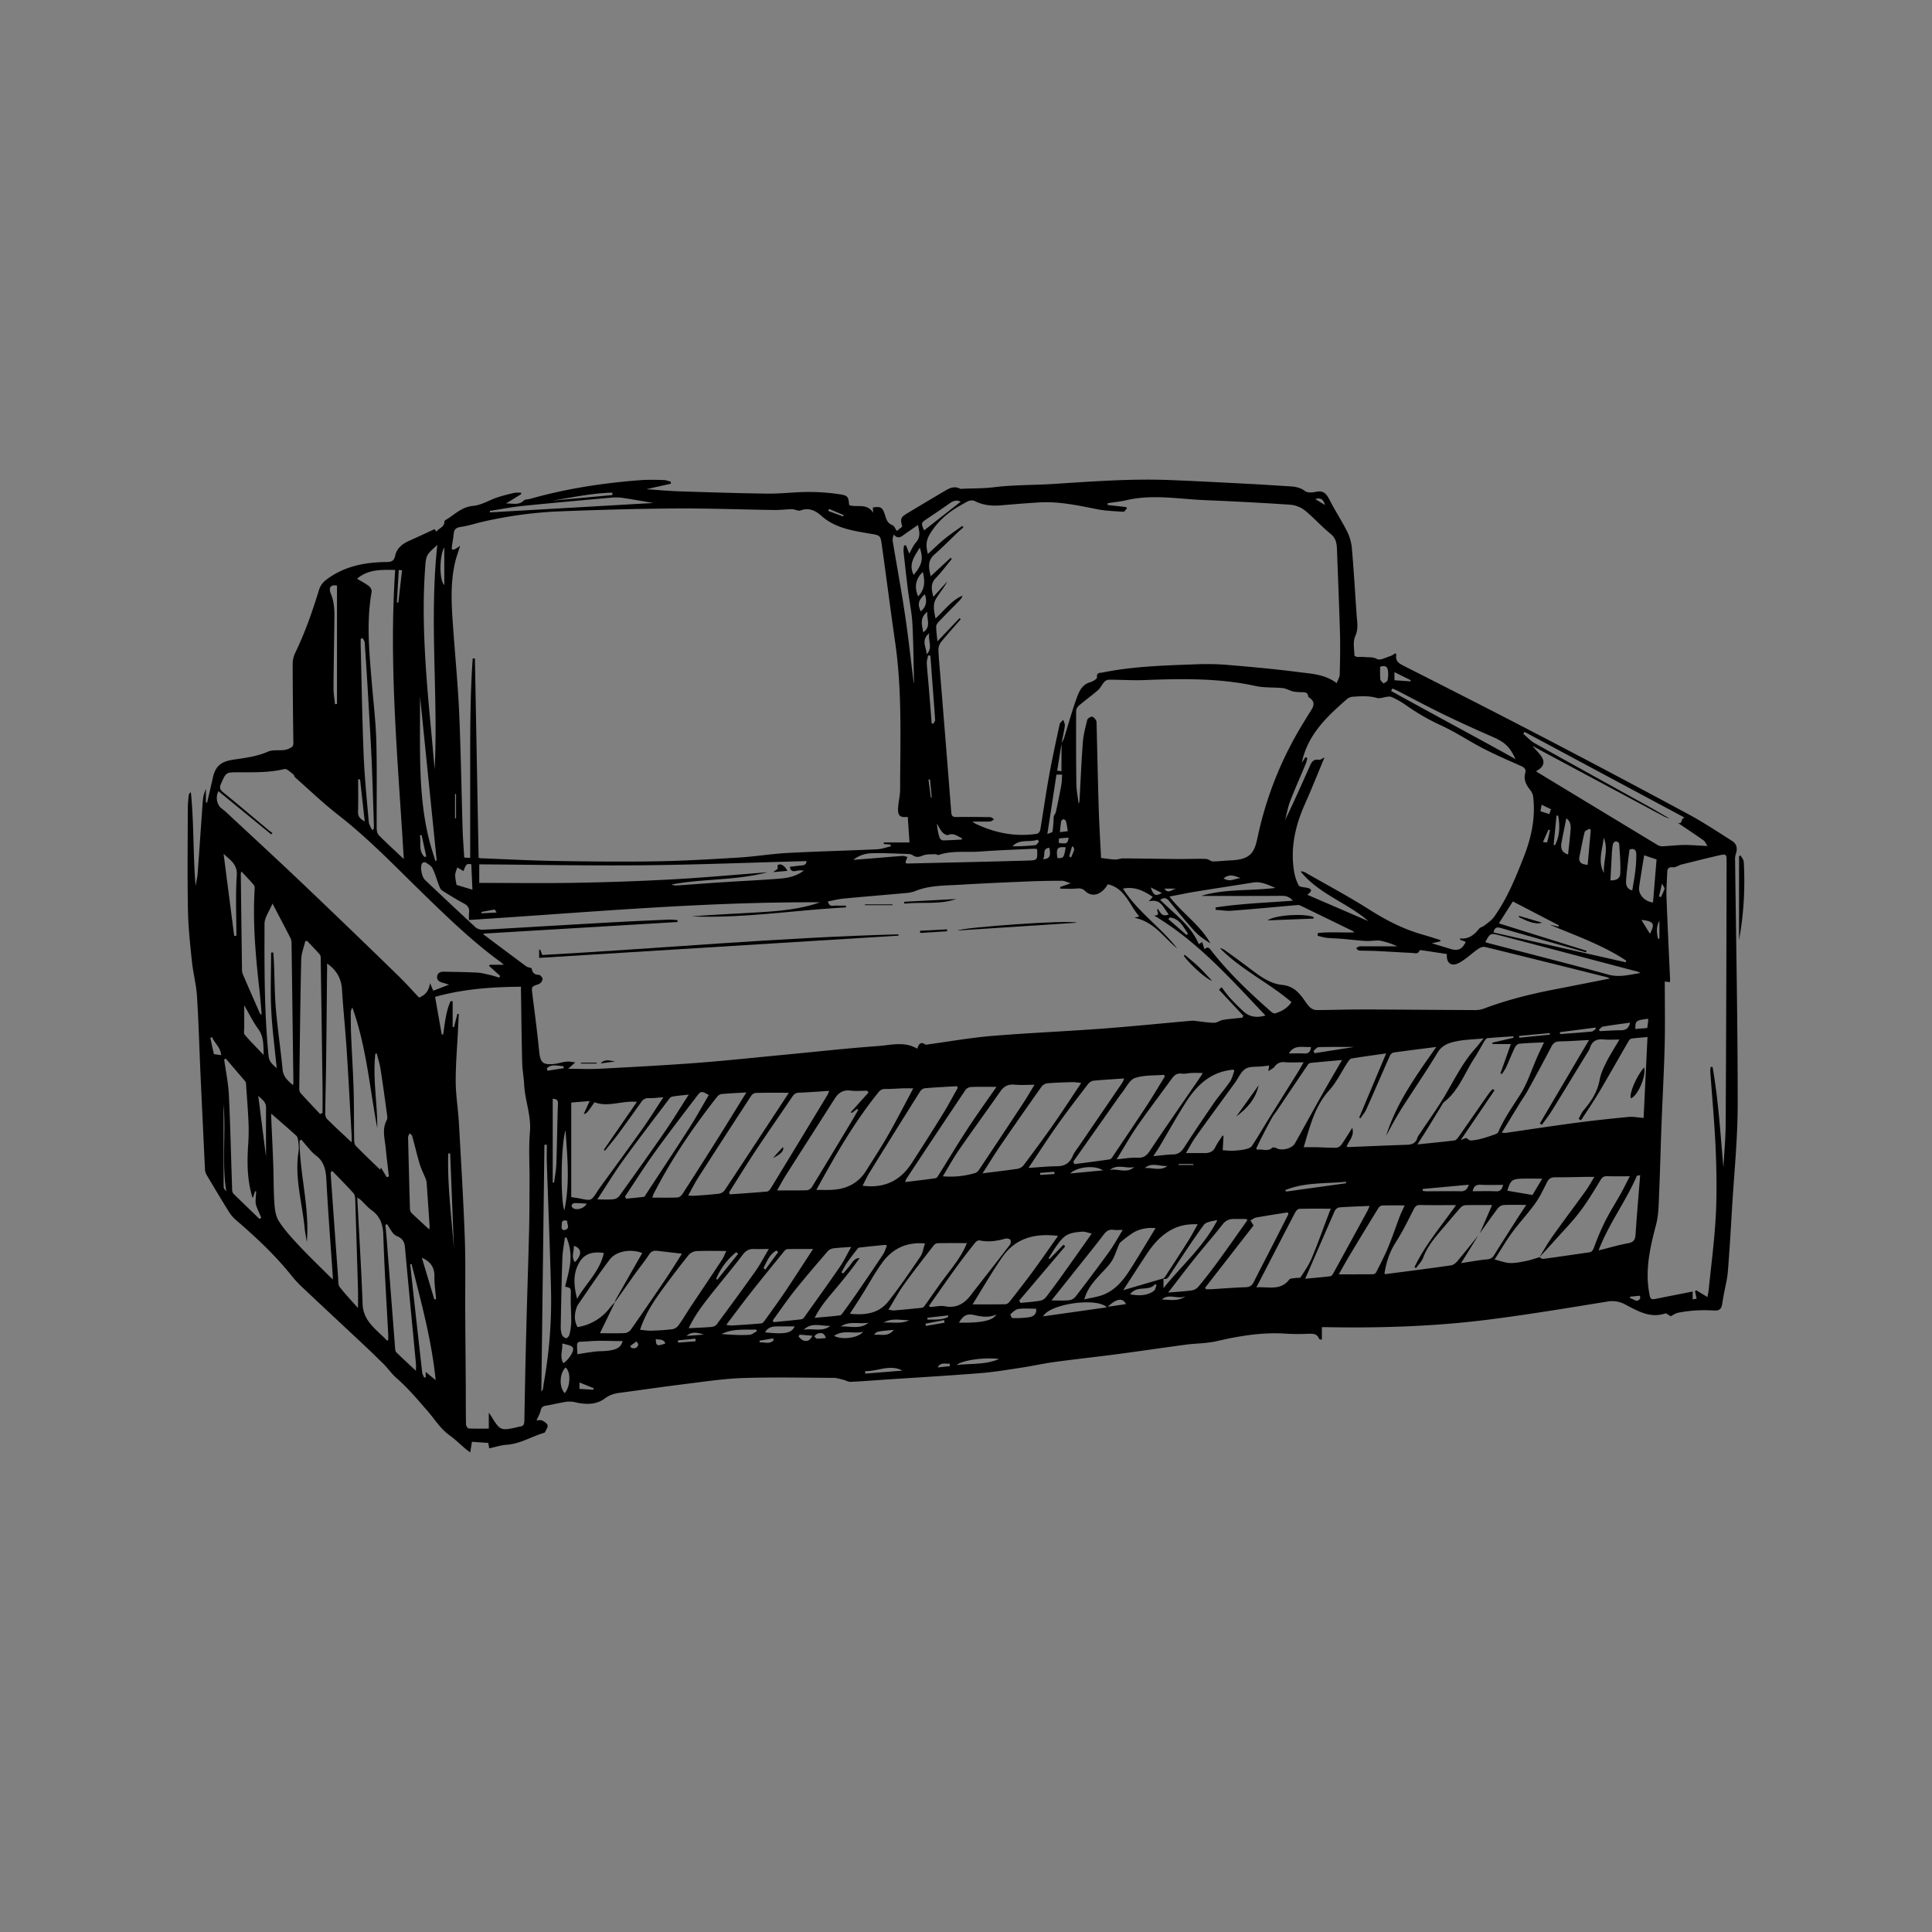 <svg id="Layer_1" data-name="Layer 1" xmlns="http://www.w3.org/2000/svg" width="600mm" height="600mm" viewBox="0 0 1700.79 1700.79">
  <rect x="0" y="0" width="1700.79" height="1700.79" fill="#808080" stroke="none"/>
  <title>sketches frames</title>
  <g>
    <path d="M1470.83,1158.73c-2.33-1.24-3.92-2.8-4.86-2.48-13.22,4.5-24.14-2.11-34.89-7.68a24.16,24.16,0,0,0-16.41-2.73c-34.29,5.6-68.59,11.27-103.05,15.69-47.87,6.15-96,7.7-144.3,6.79h-3.64v11.11c-1.15-.36-2.31-.4-2.47-.82-1.69-4.53-5.26-4.59-9.27-4.46a191,191,0,0,1-19.44-.06c-21-1.5-41.29,1.9-61.61,6.61-8.65,2-17.77,1.84-26.63,3-20.33,2.7-40.61,5.74-60.94,8.43-18.33,2.42-36.73,4.39-55.06,6.87-9.6,1.3-19.08,3.47-28.67,4.92-12.26,1.85-24.52,3.94-36.87,4.92-28.5,2.26-57,3.91-85.57,5.81-9.45.64-18.9,1.42-28.36,1.82-2.06.09-4.16-1.29-6.28-1.8-2.89-.69-5.83-1.68-8.75-1.7-26.56-.13-53.15-.71-79.69.16-16.81.55-33.57,3.12-50.3,5.18-19.39,2.39-38.72,5.26-58.09,7.81-4.84.64-9,1.84-13.23,5-7.33,5.45-16.17,5.47-25,3.57a23.94,23.94,0,0,0-8.16-.77c-6.09.85-12.08,2.45-18.15,3.41-2.8.44-4.48,1.18-5.16,4.29-.63,2.86-2.25,5.5-3.65,8.76,2,0,3.73-.5,4.87.11,1.91,1,4.44,2.51,4.85,4.24s-1.37,4.07-2.29,6.09c-.15.34-.78.52-1.23.66-10.86,3.29-20.71,9.6-32.46,10.39-5.1.35-10.11,2-15.39,3.15-.4-2.35-.61-3.56-.82-4.77l-14.42-1-1.47,9.35c-2-1.5-3-2.15-3.91-2.91-4.81-4.1-9.33-8.61-14.45-12.26-8.07-5.75-12.95-14.15-19.28-21.36-8.73-10-17.29-20.25-27.24-28.87-4.6-4-7.7-8.87-11.91-12.92-4.45-4.28-8.78-8.67-13.27-12.89-19.14-18-38.35-35.83-57.44-53.83a106.1,106.1,0,0,1-10-10.77c-14.3-17.85-30.88-33.4-48.17-48.27a32.45,32.45,0,0,1-6.31-7c-6.87-11-13.52-22.12-20.13-33.27a10.94,10.94,0,0,1-1.41-4.91q-2-41.44-3.91-82.89c-1.05-23.22-1.66-46.45-3.14-69.64-.65-10.2-3.39-20.24-4.45-30.43-1.56-15.08-3.22-30.21-3.5-45.34-.55-29.7-.19-59.43-.13-89.14,0-3.94.44-7.89.82-11.82a3.87,3.87,0,0,1,1.89-2.64c2.79,27.41,1.86,54.88,4.14,82.43.62-3.61,1.54-7.2,1.81-10.83,1.6-21.41,3-42.84,4.58-64.25a30.74,30.74,0,0,1,2.69-10.14v11.79l1.08.14c1.67-7.24,3.4-14.46,5-21.71,2.28-10.61,7.31-14.52,18.23-16.14,10.12-1.49,20.68-2.8,29.88-6.85,6.43-2.84,12.64,0,18.67-2.73,2.91-1.31,4.22-1.92,4.16-5.27q-.54-34.61-.62-69.22a23.67,23.67,0,0,1,2.26-10c8.67-17.83,15.13-36.45,20.92-55.37A17.69,17.69,0,0,1,286.4,511c15.62-12.27,34.06-16,53.36-16.23,4.48-.06,7.05-.51,8.16-5.69,1.33-6.17,6-10.17,11.79-12.76,7.59-3.39,15.11-6.93,22.9-10.52l1.46,2.25c2.43-3.25,7.4-4,7.16-9.2,0-.54,1.35-1.22,2.14-1.72,7.34-4.59,13.35-10.94,23.15-11.79,7.13-.61,13.9-4.93,20.93-7.31,4.78-1.62,9.69-2.87,14.61-4,2.05-.48,4.26-.27,6.4-.38l.51,1.23-13.59,8.4c5.36-.41,11,1.95,15.61-2.56,1.28-1.24,3.9-1.05,5.88-1.61,31.76-9,64.21-13.95,97.06-16.42,6.77-.51,13.6-.26,20.39-.11,2.07.05,4.12.93,6.17,1.43l.12,1.81L569,430.66c10,.66,19.77,1.58,29.53,1.89,25.75.83,51.5,1.67,77.25,2,12,.13,24-1.45,36-1.46a184.08,184.08,0,0,1,27.75,2.08c7,1.06,7.41,2.38,8,9.47,6.84,2.42,15.78-2.11,21.1,6.75-.09-1.86-.16-3.25-.23-4.63,6.85-1.05,8.35-.18,10.35,5.63,1.35,3.93,2,8.18,6.91,9.91,1.55.55,2.4,3.07,3.86,5.1l4.75-3.81c-1.83-7-1.46-8.16,4.46-11.74q16.85-10.17,33.8-20.14c3.91-2.3,8-3.9,12.55-1.54.74.39,1.85.12,2.78.08,9-.38,18.06-.2,27-1.31,17.28-2.15,34.66-1.79,52-2.88,33.74-2.14,67.46-4.75,101.29-3.51,24.47.9,48.93,2.27,73.38,3.52,11,.56,22.07,1.37,33.11,2,5,.3,9.76.81,14.19,4.21,2.15,1.65,6.5,1.39,9.55.7,6.68-1.52,9.41,1.82,12.11,7.14,4.81,9.47,10.72,18.38,15.48,27.87a41.83,41.83,0,0,1,4.13,14.78c1.68,19.35,2.8,38.75,4.14,58.13.22,3.31.68,6.62.71,9.93a22.3,22.3,0,0,1-2,9.5c-2.06,4.81-.73,11.1-.62,16.76,0,.44,1.71,1.14,2.67,1.22,2,.19,4.14-.19,6.16.08,3.68.5,7.24-.4,11.18,1.82,2.55,1.44,7.63-1.43,11.51-2.61,1.59-.48,3-1.62,4.61-2.54.35.57.81,1,.76,1.27-1,5.35,1.89,7.49,6.34,9.74,41.27,20.9,82.5,41.86,123.51,63.25q64.26,33.5,128,67.85c12.89,7,25.13,15.14,37.53,23,4.48,2.83,5.19,6.78,3.38,11.9a16.36,16.36,0,0,0-.52,5.57c.84,71.47,2.32,142.93,2.28,214.39,0,30.6-3.18,61.21-5,91.81-1.1,18.61-2.17,37.22-3.69,55.8-.57,6.87-2.41,13.64-3.65,20.46-.5,2.78-1,5.57-1.42,8.36-.57,3.77-2.6,5.42-6.49,5.23a149.1,149.1,0,0,0-15.39-.13,118.16,118.16,0,0,0-16.46,2C1474.81,1156.08,1472.29,1158,1470.83,1158.73Zm-446.59-33.34V1134c16-19.91,35.54-36.64,47.44-59.92-4.36.92-9.9,1.42-12.06,4.39-10.6,14.52-20.34,29.66-30.25,44.68-1.4,2.13-2.69,3.42-5.29,2.44a12.06,12.06,0,0,0,1.61-1.67c6.77-10.43,13.59-20.84,20.22-31.37,2.89-4.57,5.4-9.37,8.48-14.78-8.94-.34-16.24,1.08-23.06,4.74-9.15,4.91-15.81,12.47-21.47,20.93-7.45,11.15-14.65,22.48-21.05,32.33Zm-483,21.1a14.35,14.35,0,0,1,.87-2.54q11.63-20.49,23.27-40.88c-9.42-3.8-22.68-2-28.51,5.6-9.84,12.89-18.75,26.48-28,39.79a11.89,11.89,0,0,0-1.39,3c-1.9,5.72-2.07,11.33.91,16.82A44.24,44.24,0,0,0,537.1,1151a63.35,63.35,0,0,1,4.31-4.68c-4.4,9.06-8.79,18.12-13.27,27.36,8.11,0,15,.2,21.89-.14a7.78,7.78,0,0,0,5.25-2.88q16.15-23.07,31.88-46.43c4.55-6.72,8.76-13.66,13.17-20.56l-21.65-2.52c-3-.35-5.3.26-7.21,3.17-3.71,5.67-8,11-12,16.46C553.38,1129.33,547.34,1137.92,541.25,1146.49Zm814-39.71c1.09.52,2.26,1.61,3.26,1.47,13.43-1.82,26.84-3.82,40.26-5.74,2.49-.35,3.46-1.64,4.37-4.06a228.07,228.07,0,0,1,9.74-23c4.26-8.45,9.36-16.46,14-24.74,2.7-4.87,5.14-9.9,7.89-15.21-7.16,0-13.62.15-20.08-.06-2.94-.1-4.26,1-5.78,3.54-5.82,9.53-11.56,19.18-18.3,28s-14.47,16.68-21.82,24.92c-4.5,5-9.1,10-13.66,15,3.83-6.16,7.36-12.53,11.55-18.43,9.61-13.51,19.61-26.75,29.31-40.2,2.63-3.64,4.76-7.64,7.58-12.25-2.67,0-4.36,0-6,0-9.49.15-19,.46-28.46.38-3.43,0-5.5,1-7.08,4.09-3.27,6.43-6.35,13.07-10.53,18.9-6.32,8.81-13.82,16.79-20.26,25.54-5.36,7.29-9.92,15.17-15.5,23.83,5.33,1.3,9.4,3,13.52,3.12,4.67.16,9.43-.85,14.06-1.77C1347.26,1109.34,1351.2,1107.93,1355.21,1106.78ZM1469.9,720.69a40,40,0,0,1-4.82-1.85q-53.17-28.43-106.33-56.94c-3-1.58-5.88-3.2-9.72-5.29,3.56,4.32,7.22,7.37,9,11.27,2.26,5-1.11,8.58-5.79,11,.85.62,1.33,1,1.85,1.35q52.79,32,105.62,63.95a8.83,8.83,0,0,0,4.74.77c6.11-.29,12.2-1.06,18.3-1.1,6.4,0,12.79.55,20.42.93-1.54-2.25-2.2-4.09-3.51-5-7.59-5.34-15.33-10.45-23-15.65,5.17,2.44,2.43-4.6,6.72-4.14L1342.09,644.3,1341,646c3.31,2.78,6.29,6.17,10,8.25,33.88,19,67.89,37.7,101.84,56.54C1458.54,714,1464.2,717.4,1469.9,720.69Zm-168.47,366.84c-5,8-10,16.09-15.23,24.43,8-1.2,15.47-2.6,23-3.33a7.41,7.41,0,0,0,6.28-4c6.68-10.71,13.49-21.35,20.29-32,2.32-3.64,4.75-7.21,7.86-11.93-7.66,0-14-.22-20.24.15a7.87,7.87,0,0,0-5,3.09c-5.39,7.15-10.5,14.52-15.7,21.81,3.55-8.15,7.09-16.31,10.83-24.89-8.25,0-16-.12-23.72.11a6.87,6.87,0,0,0-4.19,2.33c-4.23,4.69-8.28,9.55-12.35,14.38-7.73,9.17-16.13,17.8-20.4,29.46-1.24,3.4-4.17,6.18-6.33,9.25l-1.29-.93c9.33-19.63,23.59-36.1,36.54-54.58-11.23,0-21.31.14-31.37-.09-3.25-.07-4.62,1.22-6,4-5,9.84-9.89,19.84-15.84,29.11-5.45,8.5-8.3,17.57-9.81,27.4a4.3,4.3,0,0,0,1.32.29c19.09-2.49,38.2-4.92,57.26-7.65,2-.29,4.22-2,5.63-3.7C1289.24,1102.77,1295.29,1095.11,1301.43,1087.53ZM934.49,654.24a28.55,28.55,0,0,0,2.22-4.42c3.7-11.76,6.89-23.7,11.11-35.26,2.11-5.79,4.66-12,12-14,2.29-.62,6-3,5.9-4.15-.53-4.69,2.78-3.94,5.07-4.4,27.21-5.53,54.88-6.18,82.48-7.22a225,225,0,0,1,27.48.56c21,1.79,42.12,3.66,63.07,6.39,10.89,1.41,22.38,1.79,32.89,9.62,1-2.67,2.61-5.09,2.68-7.54.32-12.17.56-24.35.23-36.51-.68-24.49-1.78-49-2.64-73.45-.19-5.41-.82-10.07-5.73-14-8-6.41-14.78-14.28-22.76-20.7a24.5,24.5,0,0,0-13-4.87c-24.89-1.67-49.81-2.94-74.73-4-23-.94-45.94-5.33-68.93,0-5.5,1.28-11.17,1.81-16.76,2.68l.06,1.62,16.16,1.75.85,1.17c-1,1-2.12,3-3.08,3-7.7-.48-15.49-.74-23-2.2-17.08-3.32-34-7.13-51.61-6q-16.54,1.08-33.08,2.54c-8.15.71-15.92,0-23.38-3.82-1.64-.84-4.57-.5-6.28.43-5.74,3.13-11.55,6.33-16.68,10.34a66.62,66.62,0,0,0-16.45,18.35c-3.85,6.42-3.3,11.25-1.76,17.54,5.2-4.73,9.8-9.28,14.79-13.34s10.32-7.61,15.5-11.39l1,1.31c-1.52,1.34-3.09,2.62-4.56,4-7,6.63-13.7,13.54-20.94,19.87-6.49,5.68-4.91,12.18-3.29,19.15l17.57-16.26,1,1.07c-4.71,5.67-9.14,11.62-14.23,16.93-4.46,4.66-3.8,9.49-2,16.4L834,511.79c-2.89,5.45-6.75,10-9.87,15.06-3.35,5.42-1.73,11.33-.59,17.67,8-7.3,14-15.94,23.79-20.18a9.66,9.66,0,0,1-2.53,4.15c-6.07,6.22-12.22,12.37-18.23,18.65-1.13,1.18-2.44,2.86-2.43,4.31,0,4.18.65,8.35,1.1,13.15l19.52-20.48,1,1c-5.79,6.66-11.75,13.18-17.27,20a11.62,11.62,0,0,0-2.38,7.17c.39,8.84,1.33,17.65,2,26.47,3.13,38.74,6.3,77.47,9.29,116.22.25,3.31,1.24,4.32,4.48,4.27,10-.14,19.92-.07,29.87.11,1.13,0,2.24,1.25,3.36,1.92-1.15.66-2.28,1.83-3.46,1.89-4.77.21-9.55.09-15.61.09a31.16,31.16,0,0,0,2.65,1.83c17.18,8.23,35.16,11.77,54.14,8.93,1.14-.17,2.69-2,2.91-3.26,2.69-15.88,4.9-31.85,7.77-47.69,2.76-15.22,6.07-30.34,9.34-45.46.32-1.5,2.1-2.68,3.2-4,.49,1.79,1.57,3.66,1.34,5.36-.69,5.14-1.89,10.21-2.86,15.36-1.27,7.92-2.55,15.85-3.88,24.09l3.8.56ZM799.11,719.12c-6.6.78-8.78-.84-8.51-7.26.24-5.65,1.79-11.27,1.8-16.91.08-43.27,1.86-86.6-4.39-129.69-4.12-28.4-7.7-56.88-11.7-85.31-1.25-8.89-1.54-8.66-10.29-10.15-15.27-2.61-30.72-4.78-43-15.76-5.31-4.77-11.26-7.45-18.56-4.57a5.23,5.23,0,0,1-2.62-.23c-1.58-.29-3.15-1-4.71-1-5.2.12-10.39.79-15.59.72-28.92-.41-57.85-1.53-86.76-1.34-33.49.21-67,1.19-100.45,2.47A369.24,369.24,0,0,0,425,459.3c-6.43,1.49-12.76,3.59-19.27,4.55-3.91.58-5.89,1.8-6.28,5.76s-1.15,7.78-1.68,11.68a12.44,12.44,0,0,0,.15,2.5,8.18,8.18,0,0,0,2.56-.31,51,51,0,0,0,4.61-3c-1.74,5.55-3.27,9.66-4.3,13.89-4.8,19.82-3.2,39.87-1.77,59.89,1.77,24.56,4.13,49.09,5.21,73.68,1.48,33.92,2,67.89,3,101.84.25,8.31.95,16.6,1.45,25.17l5.25.25c0-29.77,0-59,0-88.22s.15-58.27,2.21-87.34l1.93,0q1.63,87.74,3.26,175.41a12.91,12.91,0,0,0,1.9.5c21.78.83,43.56,2,65.35,2.37,29.71.49,59.44.82,89.14.32,24.47-.41,48.93-1.86,73.36-3.36,14.17-.87,28.24-3.28,42.41-4,26.16-1.41,52.37-2,78.54-3.23,4.09-.18,8.12-1.7,12.18-2.6l-.31-1.57L778,743c0-.45,0-.91,0-1.37h22.65C800.11,733.55,799.62,726.49,799.11,719.12ZM468,852.31c.51,3.27,1.92,5.88,6.46,5.88,1.15,0,3.29,2.53,3.2,3.76a6,6,0,0,1-3.24,4.34c-6.73,2.31-6.62,2.1-5.73,9.18,2.11,16.6,4.29,33.19,5.94,49.84,1,10.13,3.11,12.4,13.5,11.28,3.58-.39,7.06-1.7,10.64-2,2.59-.25,5.27.41,7.69.65l-6.34,5.66c10.51,0,19.49.4,28.42-.08,28.54-1.52,57.09-3,85.58-5.18,26.29-2,52.51-4.85,78.75-7.34,26.72-2.54,53.41-5.53,80.18-7.45,11.37-.82,23.22-4.36,34.5,2.39,1.12-4.09,2.88-6.66,7.18-3.67.4.28,1.23,0,1.85-.09,18.74-2.55,37.42-5.9,56.24-7.48,32-2.68,64-4,96-6.35,26.9-2,53.75-4.75,80.62-7.1a24.05,24.05,0,0,1,4.52.41c5,.52,10,1.44,14.93,1.41,2.62,0,5.15-2.13,7.84-2.56,5.62-.9,11.3-1.31,17-1.92l.74-1.76q-10.68-11.43-21.34-22.88l2.36-2.25a99.11,99.11,0,0,0,6.29,8.32A170.56,170.56,0,0,0,1095.36,891c5.22,4.49,11.49,5,18.69,3-30.45-32-59.26-64.86-98-88,6.53-.13,1.2-4.16,3.22-6,2.11,3.1,3.5,7.58,9.6,5-4.76-5.7-6.57-14.15-17.55-11.52l3.47-3.95c-8-5.41-16-9.34-26.21-7.26,13.1,20.69,33.35,34,47.69,52.65-11.75-9.54-20.12-23.46-37.63-27l4.31-1.14c-8.86-10.17-12.48-24.88-27.73-28.32-5.4,9.3-13.7,11.86-19.86,6-2.57-2.46-4.82-2.53-7.94-2.25-4.63.42-9.33.11-14,.11l-.19-1.45,9.35-3.32c-3.38-1-5.56-2.18-7.74-2.18-9.79,0-19.59.17-29.37.58-19.89.84-39.77,1.66-59.63,2.88-13.63.84-27.49.35-40.52,5.75A28.79,28.79,0,0,1,797,786.2c-18.07,1.66-36.16,3.1-54.22,4.82-4.62.43-9.16,1.62-13.92,2.5,1.09,5.41,4.71,3.52,7.3,3.7,2.83.2,5.68,0,8.53,0l0,1.61c-45.27,2.4-90.22,9.72-135.75,7.92,19-1.6,38-2.35,57.06-3.5s37.79-2.56,55.87-8.92c-103.14-.58-205.75,9-309,15.55a47.68,47.68,0,0,1,.05-6.36c.58-4-1.13-6.33-4.63-8.22-6.53-3.53-12.89-7.41-19.13-11.43-1.33-.85-2.11-2.85-2.74-4.48-1.94-5-3.3-10.24-5.69-15-1.14-2.26-4-3.78-6.27-5.29-.56-.37-2.54.28-2.94,1-1.84,3.26-.26,11.83,2.64,14.57,14.83,14,29.67,28,44.66,41.83a9,9,0,0,0,5.86,1.91c7.58-.17,15.15-.73,22.72-1.17,30-1.74,59.91-3.53,89.88-5.19,17.34-1,34.7-1.74,52.06-2.51a59.31,59.31,0,0,1,7.14.54l0,1.59-171,10.22a4.69,4.69,0,0,0,.82,1.2q18.39,13.82,36.84,27.53C464.26,851.49,465.91,851.62,468,852.31ZM1166,666.75c-5.89,14.09-11.09,27.31-16.9,40.26-8.46,18.83-13.21,38.21-10.06,58.92a41.44,41.44,0,0,0,4.16,13.4c.9,1.66,5,1.62,7.63,2.27,3.65.91,5,2.43,0,6.08l53.8,23.2c-18.74-16.28-43.58-23.75-59.62-43.67a5.94,5.94,0,0,1,3.54.59c19,10.89,38.48,21.21,57,33,14.68,9.32,29.8,17.11,46.51,21.86,5.36,1.52,10.66,3.27,16,4.91,0,.37-.07.74-.1,1.11l-7.48,1.72c6,1.81,11.13,3.31,16.24,4.91,6.74,2.1,10.42.48,13.64-6.2l-4.9-1.8-.38-1.19c7.71.84,12.68-3,16.88-8.43,1.06-1.39,3.35-1.76,4.82-2.93,2.93-2.34,6.26-4.49,8.39-7.46,11.58-16.19,19-34.46,26.22-52.87,6.66-16.93,10.38-34.1,8.39-52.27a12,12,0,0,0-2.15-6c-3.8-4.7-6.69-9.42-4.87-15.84.88-3.14-.88-4.71-3.8-6-11.24-5-22.52-9.89-33.43-15.52-12.34-6.35-23.93-14.23-36.52-20a193.68,193.68,0,0,1-32.69-19,81.08,81.08,0,0,0-11.16-6.16,6.76,6.76,0,0,0-3.54-.32c-3.25.34-6.78,1.91-9.65,1.08-7.22-2.09-14.36-1.5-21.56-1a8.46,8.46,0,0,0-4.59,2c-17.72,15.43-34.76,31.38-39.81,56.11l3.28-5,1.59.87a38,38,0,0,1-1.3,4.79c-4.61,11.07-9.53,22-13.84,33.18-2,5.29-3,11-4.42,16.55,7.42-15.3,14.28-30.73,21.15-46.15,1.66-3.72,2.94-7.83,8.57-6.86C1162.19,669.18,1163.58,667.91,1166,666.75ZM969.29,755.29c4.39.52,8.38,1.21,12.4,1.38,2.29.1,4.62-1,6.94-1,15.64.11,31.29.37,46.93.56,2.76,0,5.51,0,8.26-.06,6,0,12-.3,18,0,2,.09,4,2.12,6.07,2.14,5,.05,10-.67,15-.86,17.5-.67,21.25-6.25,24.1-19.82a316.49,316.49,0,0,1,35.88-93.7c3.79-6.57,7.84-13,11.82-19.43,2.74-4.45,2.1-7.58-2.21-10.46-.36-.24-.82-.63-.86-1-.44-4.25-3.69-3.52-6.44-3.72a40.68,40.68,0,0,1-6.93-.63c-3-.75-5.86-2.58-8.89-2.91-8-.86-16.26-.18-24-1.87-32.48-7.1-65.26-6.48-98.15-5.22-10.37.4-20.78-.35-31.17-.34a6.39,6.39,0,0,0-4.09,2.18c-2,2.19-3.18,5.15-5.36,7-5.47,4.78-11.39,9-16.92,13.73a7.06,7.06,0,0,0-2.31,4.7c-.09,21.33-.11,42.67.18,64,.07,5.62,1.25,11.23,2,17.66a11.39,11.39,0,0,0,.72-2.06c1-17.35,1.68-34.72,3-52.05.51-6.66,2.25-13.26,3.88-19.78.32-1.29,2.7-2.77,4.18-2.82,1.17,0,2.73,1.79,3.51,3.14.64,1.12.5,2.75.54,4.16.62,24.65,1.11,49.3,1.87,73.94C967.7,726.36,968.58,740.54,969.29,755.29ZM458.63,868.66c-25.91.17-51.09,2-75.61,8.91,2,11.29,3.9,22.1,5.8,32.91l1.28.34c1.56-10,2.4-20.24,6.55-29.49l1.83.09V904.1l1.21,0q1.49-5.82,3-11.65l1.2.2c-.24,4.82-.49,9.63-.72,14.45-.72,15-2.06,30-2,45,.07,12.13,2.12,24.24,2.81,36.38,1.91,33.76,3.94,67.52,5.19,101.31.8,21.48.26,43,.38,64.52.12,20.55.33,41.09.46,61.64.08,12.65,0,25.31.23,37.95,0,1.27,1.43,3.54,2.29,3.59,5.78.32,11.58.16,17.78.16v-14.07c1.19,1.74,1.82,2.59,2.37,3.5,7.47,12.24,8.18,12.54,22.43,9.38a17.6,17.6,0,0,1,2.3-.58c3.42-.25,4.17-2.07,4.22-5.36q.66-40.74,1.72-81.48c.74-28.92,1.74-57.83,2.44-86.76.35-14.23.31-28.46.39-42.7s-.89-28.86.35-43.15-4.38-27.62-5.09-41.58c-.32-6.46-1.58-12.88-1.74-19.33-.52-20.54-.73-41.08-1.05-61.63C458.6,872.15,458.63,870.46,458.63,868.66Zm1058.53,159.08c.7-12.78,1.93-25.55,2-38.34q.63-115.5.81-231c0-6.53-.28-6.83-6.83-5.34-11.22,2.55-22.36,5.4-33.53,8.16-.71.17-1.34.67-2,.91-1.53.53-3.16,1.57-4.62,1.37-3.44-.46-5.16.72-5.28,4.12-.27,7.56-.9,15.14-.63,22.68.87,24,2.08,48,3.13,72a14.79,14.79,0,0,1-.29,2.37l-4.37-.67c0,19,.37,37.68-.09,56.32-.58,23.19-1.92,46.35-2.79,69.53-.78,20.38-1.23,40.76-2.12,61.13-.4,9-.34,18.22-2.59,26.79-5.28,20.14-10,40.09-6,61.11.9,4.68,1.2,5.42,5.88,4.48,10.68-2.14,21.36-4.25,32.26-6.41v6.92l3.45-.61c-.51-2.48-.92-4.54-1.34-6.59l1-.85,9.84,6c.45-2.42,1-4.36,1.15-6.33,2.2-21.84,5.12-43.65,6.27-65.55,1-19.53.69-39.2-.14-58.76-1-22.72-3.13-45.39-4.72-68.08a23.13,23.13,0,0,1,.37-3.86l1.61,0C1512.78,968.37,1514.5,998,1517.16,1027.74Zm-379-234.84c-2.89-3.33-5.9-4.31-9.84-4.27-23.67.18-47.34.09-71,.09,21.41-6.5,43.66-4.27,65.5-7.06-6.37-2.55-12.43-5.92-19.68-4.75-16.84,2.7-33.7,5.25-50.53,8-7.55,1.24-15,2.82-23.14,4.35,11.62,15,27.16,25.15,36.11,41.21-5.11-3.19-10.12-6.56-14.07-10.9-7.76-8.51-15-17.54-22.33-26.4-2.24-2.7-4.58-3.46-7.77-.95,12.24,12.2,26.8,22.15,33.92,38.91l3-1.74,2,6.3c3.34-3.26,4.78-.36,6.36,1.65,15.5,19.72,33.65,36.84,52.4,53.37.93.83,2.68,1.69,3.65,1.36,5.58-1.86,10.7-4.54,14.18-9.9-20.13-17.18-44.41-28.54-63-47.52a10.74,10.74,0,0,1,4.2,1.71c7.16,5.17,14.33,10.34,21.37,15.67,8.88,6.69,17.88,13.86,29.13,15,8.68.86,13.67,5.36,18.27,11.53,2,2.66,3.7,5.59,6,7.89a9.33,9.33,0,0,0,5.83,2.72c13.74,0,27.49-.55,41.23-.51,32.88.08,65.77.42,98.65.54a22.37,22.37,0,0,0,7.82-1.34c20-7.52,40.69-12.71,61.66-16.77,16.07-3.1,32.11-6.32,49-9.65a17.33,17.33,0,0,0-2.38-1.16c-35.79-8.94-71.56-17.91-107.4-26.65-1.81-.44-4.44.62-6.12,1.79-5.54,3.85-10.46,8.76-16.31,12-7.18,4-11.86.45-11.11-7.54-7.33-1.12-14.66-2.27-22-3.35-.72-.11-2.05-.07-2.16.24-1.24,3.51-4.08,2.23-6.37,2.12-10.71-.52-21.41-1.21-32.12-1.72-4.89-.24-9.8-.11-14.69-.39-.91-.06-1.75-1.31-2.62-2a10,10,0,0,1,2.57-1.55,16.4,16.4,0,0,1,3.78-.17H1230a67,67,0,0,0-12.35-4.34,17.44,17.44,0,0,0-4.56-.78c-3.64,0-7.31.63-10.93.41-6.92-.42-13.81-1.3-20.71-1.88-4.57-.38-9.16-.4-13.71-.89a63.12,63.12,0,0,1-7.81-1.83c.07-.8.14-1.59.2-2.39,10.52-1.15,21.18-.19,32.27-.58a11.89,11.89,0,0,0-1.49-1.15q-23-11.22-46-22.39a5.32,5.32,0,0,0-2.63-.51c-19.33,1.68-38.65,3.55-58,5-4.68.36-9.45-.5-14.17-.8,0-.69,0-1.38,0-2.07C1092.43,795.41,1115,794.68,1138.17,792.9ZM395.29,866.81c-2.54-.77-4.13-1.29-5.73-1.74-2.84-.79-5.16-2.25-4.73-5.52s3.09-4.19,6-4.13c9.8.19,19.61.28,29.39.81,4,.22,8,1.38,12,2.28,2.48.55,4.88,1.42,7.31,2.15l.69-1.59-9.67-8.75.52-1h12.47c-1.51-1.29-2.15-1.93-2.87-2.45-23.73-17.25-44.81-37.51-65.81-57.87-25.21-24.45-49.4-50-77.22-71.66-13.18-10.28-25.3-21.91-37.85-33-.76-.67-.85-2.15-1.64-2.71-2.51-1.79-5.66-5.16-7.76-4.64-13.42,3.31-27,2.84-40.57,2.87-11,0-10.84.07-15.22,10-1.47,3.3-1.19,5.13,1.71,7.5,13.6,11.08,27,22.44,40.44,33.68,1,.84,2.1,1.56,3.15,2.33l-1.11,1.17-46.42-38c-2.79,4.72-1.57,11.83,2.51,15,1.62,1.25,3.24,2.54,4.74,3.94,22,20.47,44.07,40.79,65.82,61.49q42.6,40.53,84.7,81.57c6.68,6.47,12.87,13.44,18.76,19.63,6.26-2.29,8.76-6.85,9.68-12.71.9,2.14,1.81,4.27,2.83,6.7Zm790.14,142.74a17.19,17.19,0,0,0,2.23.22c17-.68,34.09-1.42,51.13-2,4.34-.15,7.55-1.42,8.91-6,.49-1.61,1.71-3,2.67-4.46,7-10.61,14.53-20.94,21.06-31.86,8.58-14.35,15.81-29.52,27.09-42.14,2.46-2.75,4.69-5.7,7.53-9.16-9.61,1-18.47,1-26.77,3.17-4.89,1.26-10.14,3.37-13.5,8.91-9.89,16.34-20.68,32.14-31,48.2-2.81,4.36-5.4,8.88-8,13.39-2.26,4-4.34,8-6.5,12,9-29,26.52-53,44.1-78.15-13.32,1.7-25.53,3.19-37.7,4.92a5.14,5.14,0,0,0-3.1,2.78c-7,15.7-13.74,31.49-20.76,47.17-1.27,2.84-3.41,5.28-5.14,7.9l-1.16-.63c7.81-18.55,15.61-37.11,23.76-56.48-10.67,1.53-20.63,2.85-30.53,4.51-1.29.22-2.52,2.07-3.4,3.41-5.45,8.29-9.81,17.53-16.38,24.79-12.81,14.18-16.81,31.82-22.29,49.88,3.84,0,7.44-.07,11,0,6,.14,11.91.58,17.85.45a6.65,6.65,0,0,0,4.4-2.77c3.22-4.56,6.09-9.37,9.5-14.73C1192.56,1000.15,1187.4,1004,1185.43,1009.55Zm136.65-12.4a25.57,25.57,0,0,0,3.24.2c20.62-3,41.22-6.14,61.87-8.89,15.47-2.05,31-3.71,46.51-5.19,4.12-.39,8.37.52,13.2.88,1.16-24,2.29-47.41,3.44-71.24-5.08.46-9.46.78-13.81,1.34A4,4,0,0,0,1434,916c-8.79,15.13-17.36,30.39-26.28,45.44-5,8.43-10.58,16.53-15.89,24.78l-2.12-1.26c1.42-2.51,2.48-5.33,4.32-7.49,6.73-7.92,12.27-16.24,14.18-26.85,1-5.46,3.49-10.78,6-15.79,3.39-6.68,7.5-13,11.44-19.69-4.69,0-9.26.36-13.75-.09-6.13-.62-10.23,1.21-12.22,7.38-.77,2.35-2.38,4.44-3.69,6.6-10,16.31-19.87,32.65-29.94,48.88-2.64,4.26-5.79,8.2-8.7,12.29l-1.79-1.17,43.29-73.48c-9.68.49-17.66,1.09-25.65,1.2-3.64.05-5.74,1.3-7.42,4.51q-10.11,19.29-20.65,38.37c-2.43,4.4-5.4,8.5-8,12.79C1332.2,980.45,1327.34,988.49,1322.08,997.15ZM355.46,756.24c-5-85.55-13.36-169.65-7.56-254.54-12,0-23.53-.85-33.56,7.79,3.92,2.37,7.43,4.14,10.48,6.5,1.32,1,2.64,3.42,2.37,4.9-4.75,26.3-2.17,52.57,0,78.84,1.43,17.46,3.58,34.91,4.07,52.4.71,25.74.19,51.52.35,77.28,0,2,.6,4.58,1.92,5.9C340.28,742.12,347.39,748.61,355.46,756.24Zm935.24,245.5c1.67,1,2.86,2.3,4,2.25a42.44,42.44,0,0,0,8.81-1.39c3.91-1,7.75-2.32,11.57-3.65,1.39-.49,3.35-1.12,3.81-2.21,5.1-12,12.65-22.45,19.54-33.4,6.31-10,9.92-21.77,14.77-32.73,1.87-4.23,3.9-8.4,6.06-13-7.71.38-14.81.56-21.88,1.22-1.38.13-3.1,1.87-3.78,3.28-2.8,5.84-5.17,11.88-7.88,17.76a48.26,48.26,0,0,1-3.59,5.64l-1.25-.64c3-8.37,6-16.75,9.15-25.75h-16.11l-.16-1.25,18.68-4.31-.25-1.25c-7.61.5-15.22.9-22.81,1.63-1,.1-2.08,1.73-2.77,2.87-2.95,4.86-5.56,9.94-8.68,14.69-8.6,13.11-13.72,28.65-26.78,38.69a9.72,9.72,0,0,0-1.87,2.72c-4.62,7.51-9.2,15-13.84,22.54-2.25,3.63-4.6,7.19-7.67,12,12-1.23,22.32-2.2,32.63-3.49,1.33-.17,2.72-1.85,3.63-3.14,9.08-12.92,18-25.92,27.1-38.86a29.35,29.35,0,0,1,3-3.21l1.53,1.14-29.75,43.72Zm-1053-22.28,1.09-1.59c0,2.18-.08,4.37,0,6.54.58,13.56,1.28,27.12,1.76,40.69.41,11.36.23,22.76,1,34.09.38,5.4,1.14,11.5,3.94,15.85,5,7.77,11.4,14.73,17.75,21.52,8.52,9.1,17.56,17.73,26.37,26.56.95.94,1.94,1.84,3.37,3.2,0-1.35,0-2,0-2.56-1.94-28.36-4.17-56.7-5.66-85.09-.46-8.83-2-16.36-9.59-21.76a34.77,34.77,0,0,1-5.35-5.36c-2.45-2.72-4.79-5.55-7.17-8.34l-1.5,1.11c.11,29.47,8.93,58.34,6.4,89.13-.77-4.93-1.57-8.77-1.95-12.65-2.2-22.39-9-44.4-5.31-67.28.49-3.06,0-6.32-.38-9.45-.17-1.5-.61-3.38-1.63-4.3C253.24,992.89,245.45,986.21,237.71,979.46ZM421.88,777.25c29,0,57.26.39,85.51-.11s56.2-1.47,84.25-3,55.9-4.11,83.85-6.22c-27.59,7.3-56.38,5.47-84.33,10.73a10.61,10.61,0,0,0,4.83.84c14.32-1,28.62-2.1,42.94-3,16.37-1.08,32.77-1.75,49.1-3.16,6.91-.59,13.73-2.49,19.61-6.92a18.7,18.7,0,0,0-6.69.28c-2.78.58-5,.46-5.63-3.64,3-.34,5.75-.7,8.52-1,3-.25,6.07-.2,6.18-4-48.14,1.29-96.08,3.2-144,3.67s-96.19-.49-144.11-.82Zm81,276.57c3.22.53,5.7.85,8.15,1.35,9.46,1.94,9.45,2,14.73-6.23.42-.66.84-1.34,1.31-2,12.7-17.52,25.53-35,38.06-52.59,6.44-9.07,12.34-18.54,18.88-28.43-5.09.37-9,.93-12.85.82a7.09,7.09,0,0,0-6.66,3.42q-10,14.15-20.21,28.08c-3.73,5-7.81,9.84-11.73,14.75l-1-.78L560.68,970c-13.36-1.26-25.42,5-37.32.34-6.74,9.69-6.74,9.69-9.51,10.38l5.23-11.44-16.2,1.34Zm573.5-41.24c3.32.19,6,.58,8.72.45a64.57,64.57,0,0,0,10.77-1.21c2.23-.48,5.09-1.35,6.21-3,5-7.42,9.42-15.22,14.15-22.83,8.66-13.92,17.4-27.8,26.08-41.71,1.62-2.61,3.11-5.31,5.32-9.09-6.35,0-11.57.33-16.72-.11a9,9,0,0,0-8.82,3.9c-1.12,1.49-3.1,2.33-5.51,4,.33-2.49.48-3.6.67-5-2.26.29-4.11.55-6,.77-5,.59-10.83-.26-14.72,2.11-4.08,2.48-6.27,8-9.32,12.24-11.5,15.83-23.1,31.59-34.47,47.5-3.12,4.38-5.58,9.22-8.73,14.5,6.09,0,11.1-.06,16.11,0,4.41.07,7.83-1.11,9.93-5.52,1.67-3.53,4.12-6.69,6.23-10l.78.49C1076.85,1004.3,1076.61,1008.54,1076.38,1012.58Zm-434.53,37.08.6,1.76c11-.78,21.93-1.48,32.87-2.48,1.2-.11,2.55-1.75,3.31-3q24.9-40.83,49.64-81.75a34.62,34.62,0,0,0,1.71-3.88c-9.17.59-17.66,1.29-26.16,1.58a6.83,6.83,0,0,0-6.17,3.31c-10.59,15.71-21.46,31.22-31.94,47C657.53,1024.54,649.79,1037.17,641.85,1049.66Zm76.82-2.16c4.79,0,8.7.12,12.6,0,13.09-.46,23.92-5.28,31.1-16.71,6.63-10.55,13.46-21,19.62-31.8,7.4-13,14.19-26.31,22-40.89-4.18,0-6.77-.07-9.36,0-5,.16-10.09.63-15.12.54a7.07,7.07,0,0,0-6.29,3.08C752,987.94,735.3,1017.06,718.67,1047.5ZM694.47,962c-10,0-19.58-.1-29.18.12a5.94,5.94,0,0,0-4,2.54q-23.43,35.9-46.61,72c-3.11,4.85-5.68,10-8.85,15.7a39.54,39.54,0,0,0,5,.34c7.39-.53,14.8-1,22.15-1.86a8.08,8.08,0,0,0,5.1-3.2C656.82,1019.32,675.43,991,694.47,962ZM843.2,957.6l-.85-1.4c-9.44.57-18.88,1-28.3,1.82a6.19,6.19,0,0,0-4,2.71q-22.54,35.87-44.84,71.91c-2.17,3.51-3.84,7.33-5.83,11.19,19.07,2.49,33.16-4.38,43.12-19.73q14.06-21.64,27.63-43.6C834.74,973,838.85,965.24,843.2,957.6Zm-604.55-119,2-.07c.19,3.37.43,6.73.57,10.1.54,13.42.54,26.88,1.69,40.23,1.53,17.6,4.17,35.11,5.87,52.69.63,6.44,4.59,9.79,9.1,13.68a12.12,12.12,0,0,0,.4-1.89q-.78-61.84-1.64-123.71a10.51,10.51,0,0,0-1.25-4.44c-3.71-7.29-7.53-14.52-11.32-21.76-1.18-2.27-2.37-4.53-4.2-8-2.82,6.86-7,12.29-7,17.73-.12,38.84-.26,77.71,3.55,116.45.5,5.07,3.51,7.42,7.18,10.73-1.73-17.7-4-34.46-4.83-51.3S238.65,855.37,238.65,838.56ZM951.81,953.43a55.92,55.92,0,0,0-7.08-.82c-7.42.2-14.85.4-22.25,1a8,8,0,0,0-5.37,2.71q-18.36,25.88-36.31,52.05c-5.21,7.61-10,15.49-15.85,24.57,11.26-1.44,21.08-2.58,30.86-4a8.79,8.79,0,0,0,5.19-3c9-12,17.91-24.08,26.52-36.36C935.64,977.91,943.35,966,951.81,953.43Zm-642.26,52.2c0-3,.07-4.55,0-6.07-1.44-25.23-2.74-50.46-4.39-75.67-1.15-17.61-3-35.18-4.1-52.8-.61-9.8-4.83-17.14-13.12-22.91,0,1.93,0,3.62,0,5.3-.28,27.8-.51,55.6-.86,83.39-.18,14.36-.62,28.72-.78,43.08,0,1.75.48,4,1.63,5.16C294.63,991.77,301.6,998.16,309.55,1005.63Zm-27.74-24.92,2.14-1.05c0-6.9.08-13.8,0-20.7q-.76-57.81-1.63-115.62a5.07,5.07,0,0,0-.77-3.07c-3.63-4.07-7.43-8-11.18-11.95l-1.62.16c-1.25,5.43-3.46,10.85-3.58,16.3-.84,37.91-1.25,75.83-1.72,113.75a6,6,0,0,0,1.28,3.86C270.32,968.58,276.09,974.62,281.81,980.71Zm58.65,55.6,1.89-.64c-1-8.52-2-17-2.87-25.55-.83-8.08-3.28-16.21,1-24.14.68-1.23.47-3.12.26-4.65-1.84-13.44-3.66-26.88-5.75-40.28-.72-4.63-2.21-9.14-3.34-13.71l-1.25.27c-2.38,21.89,1.86,43.57,1.74,65.5-6.72-35.16-9.42-71.2-22-106.32-.72,2-1.35,2.92-1.34,3.85,0,7.43,0,14.86.36,22.28.64,15.46,1.68,30.91,2.13,46.37.43,14.54.26,29.09.49,43.63,0,2,.21,4.53,1.4,5.76,6.92,7.12,14.15,13.93,21.52,21.07l.63-1.92Zm424.06-74.47-1.09-1.65c-4.87,0-9.81.49-14.61-.11-6.52-.83-10.62,1.81-14,7.08-14.18,22.37-28.54,44.63-42.74,67-2.92,4.59-5.47,9.4-8,13.78,9,0,17.7.14,26.35-.13a6.42,6.42,0,0,0,4.34-2.84c11.28-18.44,22.4-37,33.54-55.49,2.46-4.09,4.81-8.24,7.21-12.35l-1-.89-4.68,3.55-.84-.72Zm-107.47-.14c-8.34.5-15.21.8-22,1.43a6.27,6.27,0,0,0-3.75,2.37c-21,26.72-40.12,54.69-55.63,85-.54,1-.85,2.21-1.46,3.8,7.83,0,15.07.17,22.3-.13,1.46-.07,3.32-1.58,4.19-2.93q15.92-24.66,31.54-49.49C640.31,988.85,648.28,975.84,657.05,961.7Zm248.35,66.45c9.31-.59,17-1.43,24.69-1.46,6.87,0,11.47-2.45,14.22-9,1.45-3.43,4-6.42,6.12-9.55q18.8-27.57,37.63-55.12a25.4,25.4,0,0,0,1.58-3.62c-9.62.67-18.42,1.12-27.18,2-1.71.17-3.69,1.68-4.8,3.14-9.19,12-18.43,24-27.2,36.4C922,1002.92,914.08,1015.23,905.4,1028.15Zm-341.95,142.5c3.67.32,6.74.9,9.79.8,6.31-.21,12.64-.53,18.89-1.35a8.93,8.93,0,0,0,5.33-3.57c3.85-5.39,7.2-11.13,10.88-16.65,9.08-13.67,18.28-27.26,27.33-41,1.42-2.15,2.3-4.67,3.71-7.63-9.45,0-18.09-.26-26.7.17a10.48,10.48,0,0,0-6.7,3.68c-7,8.72-13.79,17.68-20.47,26.68C576.85,1143.49,568.47,1155.35,563.45,1170.65ZM1105.9,1011l1,1.18c4.34-1,9,2,13.22-1.84.59-.54,2.56-.09,3.6.46,4.72,2.52,13.69.35,16.28-4.29,7.8-13.92,15.43-27.94,23.26-41.84,5.94-10.55,12.09-21,18.17-31.51-9.14.82-18.53,1.61-27.9,2.57a4.16,4.16,0,0,0-2.38,1.87q-13.31,19.62-26.5,39.29c-1.67,2.49-3.63,4.82-5.08,7.43-3.42,6.19-6.64,12.5-9.89,18.79C1108.38,1005.73,1107.17,1008.4,1105.9,1011ZM830,1035.52a75.73,75.73,0,0,0,28.65-2.94c1.32-.37,2.55-1.81,3.37-3q19.31-28.93,38.45-58c3.42-5.19,6.54-10.58,10.25-16.62-6.52,0-12,.41-17.48-.11-5.67-.54-9.43,1.38-12.65,6-12,17.2-24.39,34.11-36.32,51.36C839.2,1019.53,834.93,1027.4,830,1035.52Zm114.84-12.91,1,2.2c10.36-1.36,20.73-2.66,31.07-4.18,1-.14,2-1.47,2.62-2.45,10-14.93,20.11-29.82,30-44.86,5.56-8.49,10.71-17.25,16-25.88l-1-1.25c-8.57.78-17.64.11-25.51,2.87-4.83,1.7-7.8,8.67-11.6,13.28-.4.49-.81,1-1.17,1.49ZM341.77,1179.75c0-1.39.07-3,0-4.71-1.51-29.19-3.43-58.37-4.32-87.58-.29-9.44-2.65-16.64-10.4-22.17-3.44-2.46-6.2-5.85-9.31-8.77-.82-.77-1.79-1.38-3.11-2.39,0,1.34,0,2,0,2.59,1.57,30.45,3.46,60.88,4.59,91.35.58,15.49,12.62,22.52,21.45,32.06C340.7,1180.18,340.94,1180,341.77,1179.75ZM1106,1133.3c10.74-.8,21.23,3.23,28.89-6.82.9-1.17,3.55-1.07,5.42-1.41,1.57-.3,4.08.19,4.64-.66,3.58-5.53,7.39-11.07,9.92-17.11,5.46-13.08,10.19-26.48,15.24-39.74.53-1.38,1.16-2.73,1.5-3.51-9.48,0-18.63-.12-27.77.14-1.24,0-2.88,1.69-3.57,3-10.47,20-20.8,40.09-31.17,60.15ZM877.22,956.79c-8.16,0-15.22-.15-22.26.12a6.94,6.94,0,0,0-4.91,2.43q-26.34,39.27-52.36,78.75a10.75,10.75,0,0,0-.73,2.5c9.28-1.14,18-2.13,26.72-3.4,1-.16,2-1.79,2.7-2.91,8.54-13.62,16.78-27.42,25.58-40.87C859.88,981.3,868.37,969.56,877.22,956.79Zm226.31,122q-21.32,27.43-42.66,54.9l.91,1.24c1.52,0,3,.08,4.57,0,10.08-.6,20.15-1.45,30.25-1.76,3.73-.12,5.63-1.6,7.21-4.75,5.49-11,11.22-21.9,16.82-32.85,4.57-8.92,9.09-17.87,13.64-26.8l-.74-1.48c-9.23,1.48-18.47,2.86-27.67,4.52-1.79.32-3.39,1.69-5.08,2.57ZM931.43,1088c-20.79-2.59-37.57,2.14-49,18.56-9.33,13.36-17.42,27.59-26.24,41.71,9.81,0,19.41.11,29-.12,1.35,0,3-1.46,3.94-2.67,6.91-8.83,13.82-17.67,20.45-26.7C916.8,1108.89,923.76,1098.81,931.43,1088Zm-638.9-57.16-1.28.92a7.23,7.23,0,0,0-.17,1.37q3.27,46,6.59,92.07c.19,2.65-.06,5.93,1.37,7.78,4.85,6.26,10.36,12,16.12,18.53,0-5.82.12-10.66,0-15.5q-1.15-40.23-2.46-80.47c-.06-1.79-.47-4-1.59-5.24C305.06,1043.65,298.75,1037.28,292.53,1030.82ZM222.88,1054l-.8.06c-.4-1.61-.79-3.22-1.19-4.83-3.59-14.46-3.28-29.08-2.27-43.8a176.25,176.25,0,0,0,0-20.3c-.47-10.07-1.32-20.12-2-30.18-.07-.92,0-2.09-.52-2.71-5.7-6.8-11.5-13.5-17.27-20.23l-1.49.61c1.43,10.43,3.64,20.82,4.15,31.3,1.34,27.86,1.93,55.77,2.89,83.65a5.3,5.3,0,0,0,1.19,3.35c7.57,7.45,15.26,14.79,22.92,22.17l1.5-1.16c-1.21-2.8-2.48-5.58-3.6-8.42a14.43,14.43,0,0,1-1.36-4.79c-.06-3.31.31-6.62.5-9.94h-1.06Zm492.94,45.54c-8.44,0-15.64-.11-22.83.11-1.1,0-2.34,1.43-3.18,2.46-9.66,11.89-19.35,23.75-28.83,35.78-7.22,9.16-14.13,18.55-21.61,28.4a28.18,28.18,0,0,0,4.56.6c8.8-.54,17.61-1.08,26.4-1.88,1.07-.1,2.18-1.61,3-2.69,6-8.34,12.06-16.63,17.79-25.14C699.25,1125,707.16,1112.71,715.82,1099.51Zm267.21-79c6.94-.59,12.72-1.67,18.43-1.39,5.34.27,8-1.82,10.83-6.11,14.73-22.06,29.91-43.82,44.92-65.69a30,30,0,0,0,1.49-2.8c-3.55,0-6.48-.1-9.41,0s-6,1-9,.59c-4.07-.52-6.43,1.23-8.62,4.26-10.19,14.07-20.72,27.88-30.63,42.14C994.82,1000.57,989.42,1010.2,983,1020.53ZM817.72,1149.71l1.44.91c4.22-.28,8.61-1.46,12.63-.68,11.4,2.19,18.48-3.49,24.45-11.92l.28-.38c10.87-13.91,21.78-27.79,32.53-41.8.8-1,1.05-3.46.38-4.39s-3-1.43-4.29-1.07c-7.55,2.14-15.06,3.29-22.89,1.56-1.12-.25-3,1-3.93,2.14-5.67,7.18-11.3,14.39-16.67,21.8C833.55,1127.07,825.69,1138.43,817.72,1149.71Zm33.45-55.37c-8.65,0-17-.07-25.31.07a5,5,0,0,0-3.57,1.54c-9.06,11.71-18.22,23.37-26.86,35.39-4.78,6.66-8.63,14-13.32,21.66,2.69.33,3.94.7,5.14.6,8.16-.7,16.32-1.44,24.45-2.36,1-.11,2-1.29,2.64-2.21,6.06-8.43,11.84-17.07,18.11-25.35C839.58,1114.26,847,1105.07,851.17,1094.34Zm-510.36-16.69-1.54.66c.41,4.55.86,9.09,1.22,13.64q3.64,47.21,7.3,94.42c.1,1.36.19,3.13,1,4,5.44,5.36,11.09,10.51,17.38,16.39,0-2.88.14-4.57,0-6.24-3.25-34.28-6.61-68.56-9.71-102.86-.43-4.75-2.52-7.52-6.66-9.32a9.44,9.44,0,0,1-3.74-2.61C344.12,1083.15,342.54,1080.34,340.81,1077.65Zm745.84-135-1.17-1.11c-2.84.54-5.73.89-8.52,1.64-15.7,4.25-25.68,15.51-33.88,28.54-7.8,12.4-14.95,25.21-22.43,37.81-1.48,2.48-3.14,4.85-5.37,8.27,6.68-.62,12.14-1.41,17.61-1.55,4.9-.12,7.37-2.74,9.85-6.58,8.46-13.11,17.18-26,26-38.87,4.39-6.33,9.59-12.11,13.94-18.47C1084.65,949.58,1085.38,946,1086.65,942.7ZM814.27,1094.62c-16.91-1.39-28.82,5-37.53,16.81-6.59,9-11.89,18.92-17.83,28.39-3.45,5.52-7,11-10.74,16.68,13.2,1.48,25.42-.14,33.84-10.79,10-12.7,19.15-26.18,28.27-39.58C812.35,1103.1,812.82,1099,814.27,1094.62Zm364.29,27.21c10.43,0,20.32,0,30.21-.07a3.51,3.51,0,0,0,2.62-1.53c3.66-7.33,7.49-14.61,10.63-22.17,3.74-9,6.81-18.28,10.28-27.4,1.16-3,2.68-6,4.31-9.52-7.2,0-13.62-.1-20,.11a4.72,4.72,0,0,0-3.15,2.19q-12.53,20.34-24.81,40.81C1185.08,1110.14,1181.78,1116.17,1178.56,1121.83ZM1396.71,837c-.19.45-.38.9-.58,1.34q-37.23-10.61-74.46-21.25c-3.19-.92-5.83-1.39-6.89,3.79l116.37,26.22c.13-.48.27-1,.41-1.45-20.9-13.83-44.48-22-67.4-31.65l7.82,1.76.25-1.2-40.44-21-12.3,19.3ZM606.31,963.61c-5.91.67-10.26,1-14.56,1.75a5.37,5.37,0,0,0-2.8,2.18c-13.48,17.88-27.14,35.63-40.26,53.77-7.81,10.8-14.74,22.23-22.87,34.59,5.76,0,10,.29,14.13-.14a8.11,8.11,0,0,0,5.24-2.87c13.51-18.83,27-37.69,40.14-56.77C592.46,985.78,599,975,606.31,963.61ZM1149,1125.71c7.12-.67,14.63-1.3,22.12-2.18.93-.12,2-1.44,2.52-2.45q15.16-27.55,30.21-55.19c.62-1.13,1-2.37,1.84-4.29-9.52.42-18.18.67-26.81,1.32a5.82,5.82,0,0,0-3.87,3.1C1166.34,1085.72,1157.81,1105.51,1149,1125.71Zm-542.79,43.54c7-.36,13.47-.56,19.87-1.08,1.64-.14,3.8-.85,4.7-2.06,11.56-15.6,23.07-31.25,34.29-47.11,4.13-5.86,7.44-12.3,11.74-19.48-5.14,0-9.06.14-13,0-4.32-.2-7.23,1.42-9.94,5-8.23,10.8-16.91,21.25-25.41,31.84C620.26,1146.62,612.07,1157,606.25,1169.25Zm74-6.85.85,1.55c8.13-.82,16.25-1.58,24.36-2.52a4.23,4.23,0,0,0,2.52-1.78c10.53-14.75,21.13-29.46,31.4-44.39,3.59-5.22,6.32-11,10-17.54-6.22.46-11.09.63-15.9,1.27a8.32,8.32,0,0,0-4.78,2.53c-10,11.61-20,23.19-29.52,35.12C692.57,1145,686.58,1153.79,680.3,1162.4Zm36.88-2.27c8.1-.74,15.29-1.29,22.45-2.18,1-.13,2-1.74,2.84-2.83,4-5.49,8-11,11.81-16.56,7.84-11.43,15.65-22.89,23.3-34.46,1.49-2.25,2.18-5,3.31-7.71a9,9,0,0,0-2-.47c-7.5.75-15,1.5-22.47,2.35-.62.07-1.27.81-1.71,1.39-3.08,4-6.23,8-9.1,12.1-1.8,2.62-3.17,5.55-4.73,8.34l1.48,1c2.15-2.55,4.44-5,6.41-7.69s3.8-5.83,8.09-5.92c-6.29,8.93-13.06,17.4-20,25.7S722.51,1149.43,717.18,1160.13ZM550.26,1053.26l.81,2c5.32-.54,10.63-1,15.93-1.69.54-.06,1-1.15,1.42-1.81,12.87-19.66,25.88-39.23,38.54-59,6-9.38,11.36-19.17,17-28.76-6.13-3.65-7-3.68-10.45.93-12.3,16.2-24.76,32.29-36.63,48.8C567.6,1026.57,559.1,1040,550.26,1053.26Zm547.92,20.82-1.29-1c-3.6,0-7.19,0-10.78,0a11.43,11.43,0,0,0-9.7,4.64c-8.08,10.29-16.7,20.15-24.88,30.35-7.66,9.54-15,19.32-23.15,29.8,7.68-.66,14.08-1,20.42-1.86a9.58,9.58,0,0,0,5.71-2.78c5.83-7,11.5-14.21,16.89-21.59C1080.46,1099.21,1089.27,1086.61,1098.18,1074.08ZM382.63,677.34c3.28-65.59-4.84-131.14,2.36-197.61-9.79,8.82-9.89,8.81-10.72,20.2C371.92,532,373.18,564,375.47,596c1.47,20.61,3.59,41.18,5.42,61.78Q381.75,667.56,382.63,677.34Zm-170.09,89.8a10.17,10.17,0,0,0-.56,2q.5,42.2,1.05,84.39a11.05,11.05,0,0,0,.77,4.16c5,11.74,10.19,23.44,15.33,35.14.05.12.51,0,1.22.11-.63-7-1.11-13.91-1.89-20.79-3.33-29.56-6.08-59.13-4.31-88.93.08-1.35.14-3.13-.6-4C220.16,775.18,216.47,771.39,212.54,767.14Zm804.71,314c-6.86-.59-13.66.45-19.74,4.09a99,99,0,0,0-11.3,8.56c-.84.7-1.19,2-1.67,3.14-2,4.56-3.36,9.52-6.07,13.59-3.12,4.68-7.42,8.57-11.2,12.8-5.1,5.7-10.16,11.42-12.71,20.58,6.24-1.48,11.56-2.15,16.43-4,11.16-4.28,18.23-13.3,24.37-23C1002.78,1105.24,1009.83,1093.32,1017.25,1081.17ZM912.65,747.34c-1.1-.06-2-.2-3-.16-15.6.77-31.23,1.28-46.81,2.45-12.17.92-24.58-1.09-36.5,3-.86.3-2.08-.73-3.11-.68-3.58.19-7.44-.15-10.63,1.12s-5.8,2.06-8.82,0a7.07,7.07,0,0,0-3.45-1.24c-10.41-.36-20.83-.9-31.25-.76-5.94.08-11.92,1.15-17.91,5.87,5.53-.42,9.76-.73,14-1.08,9.75-.79,19.5-1.66,29.26-2.36,1.45-.1,2.95.58,4.42.9-.52,1.33-1.08,2.65-1.55,4a4.45,4.45,0,0,0,0,1.37,5.37,5.37,0,0,0,1.42.41c35.52-.82,71-1.56,106.56-2.61,8-.24,8-.76,7.79-8.88A6.89,6.89,0,0,0,912.65,747.34ZM897.18,1145l1.24,2c5.76-.61,11.55-1,17.25-1.94a9,9,0,0,0,5.16-3.16c5.5-7.12,10.78-14.41,16-21.72,7.87-11,15.64-22.08,24.26-34.26-3.85-.82-6.1-1.82-8.25-1.66-13,1-16,2.76-23.7,13.86-2.16,3.1-4.07,6.38-6.09,9.58l.93.63,12.26-12.57,1.48,1.44Zm410.38-315.68c.9.31,1.76.68,2.65.91,35.22,9.19,70.53,18.09,105.63,27.74,9.93,2.73,18.89,0,28.27-1.4a10.11,10.11,0,0,0-3.09-1.36q-60.55-16-121.11-31.88C1312.11,821.29,1311.74,821.55,1307.56,829.33Zm-831,395.88c1-1.55,1.33-1.9,1.4-2.31.32-1.86.48-3.75.81-5.61a410.2,410.2,0,0,0,6.28-83c-.93-36.93-2.45-73.84-3.66-110.77-.17-5.25,0-10.51,0-15.76h-2.12C478.36,1079.82,477.47,1151.88,476.56,1225.21Zm449.07-80.39c6.15,0,10.74.3,15.26-.14a9,9,0,0,0,5.79-3c10-13,19.88-26.06,29.46-39.35,4.35-6,7.94-12.63,12.26-19.6-3.4,0-5.8.28-8.11-.07-4.13-.61-6.48,1.22-8.89,4.43-7.2,9.57-14.8,18.84-22.26,28.22S934.07,1134.25,925.63,1144.82Zm518.25-110.26c-1.13.27-2.76.22-3,.77-9.53,22.21-24.53,41.69-33.62,65.46,9.6-2.39,17.77-4.86,26.11-6.35,5.32-.94,6.21-3.66,6.5-8.35C1441,1069,1442.48,1052,1443.88,1034.56Zm-1116.42-304,1.45-.47a33.69,33.69,0,0,0,.25-3.62c-.65-19.07-1.17-38.16-2-57.22-.91-19.86-2.13-39.7-3.28-59.55q-1.29-22-2.81-43.91c-.09-1.36-1.16-2.65-1.78-4l-1.78.63c0,1.67,0,3.35,0,5,.82,32.35,1.3,64.71,2.61,97,.8,19.68,2.8,39.32,4.5,59C324.79,725.87,326.46,728.18,327.46,730.54Zm50.38,351.75a16.93,16.93,0,0,0,.38-2.61q-1.29-19.38-2.66-38.77a12.43,12.43,0,0,0-1-3.59c-1.68-4.22-3.8-8.29-5.09-12.62-2.44-8.16-4.36-16.47-6.64-24.68-.26-.92-1.44-1.57-2.2-2.35a14.88,14.88,0,0,0-1.27,2.72,11.11,11.11,0,0,0-.07,2.83c.52,20.58,1,41.15,1.64,61.72a6,6,0,0,0,2,3.51C367.61,1072.92,372.41,1077.27,377.84,1082.29Zm426.52-481,.26-.17c-.42-17.43-.48-34.89-1.42-52.29-.51-9.59-2.62-19.08-3.82-28.64-1.45-11.59-2.73-23.2-4-34.81a24.67,24.67,0,0,1,.51-5.16l1.61-.26c1,2.42,1.9,4.84,2.92,7.42,2-3.46,3.45-7.12,5.9-9.86,4.28-4.78,3.1-9.63,1.73-15.36-4.47,3.12-8.51,5.85-12.46,8.7-2.75,2-5.4,3.76-8.79-.33-.74,2.4-1.19,4.2-.91,5.89,3.53,21.32,7.52,42.58,10.7,64C799.63,560.61,801.81,581,804.36,601.28Zm-434.56,12c0,19.28-.25,37.27.06,55.24.42,24.16,2.14,48.22,8.17,71.74,1.52,5.92,3.48,11.73,5.23,17.59l1.18-.35C379.59,709.72,374.75,662,369.8,613.25ZM575.2,442.79c-8.71-1.47-17.23-3-25.79-4.3a44.82,44.82,0,0,0-10.34-.48c-26.54,2.36-53.08,4.74-79.58,7.44-9.48,1-18.86,2.85-28.29,4.31.06.43.11.87.16,1.3Zm-212.84,670-1.25.14c.46,4.35.91,8.71,1.39,13.06q4.54,41.13,9.17,82.24c.18,1.57,1.16,3.06,1.77,4.58l1.32-.37v-4.67l8.76,7.16C380,1179.62,370.73,1146.32,362.36,1112.83Zm136.39-23.32h-1.47c-.76,6-2,12-2.2,18-.7,20-1.07,40.11-1.45,60.17a21.41,21.41,0,0,0,1.06,7.43,5.74,5.74,0,0,0,3.64,3c.74.17,2.6-1.73,2.89-2.95a51.83,51.83,0,0,0,1.67-11.17c.09-7.57-.6-15.15-.42-22.72.17-7.37.47-7.37-4.93-8.53,1.56-7.13,3.74-14.17,4.5-21.36A44.56,44.56,0,0,0,498.75,1089.51Zm835.41-421.25c-5.48-11.52-9.61-14.92-21.07-19.93-14.46-6.32-28.83-12.86-43-19.75-13.49-6.55-26.69-13.68-40-20.53-1.41-.72-2.91-1.28-4.36-1.92-.37.73-.73,1.46-1.09,2.18C1261,628.46,1297.73,648,1334.16,668.26ZM531.56,1103c-8.91-1.25-16.45.08-21.22,7.82-6.41,10.38-5.13,21.45-2.28,32.62C515.64,1129.87,528.14,1119.3,531.56,1103ZM1455.19,794.5c1.06-12.84,2.08-25.33,3.12-37.91l-10.92-3.66c-1.55,9.74-3.12,18.86-4.42,28C1442.08,787.25,1447.57,793.56,1455.19,794.5ZM206.18,824l1.93-.31c0-17.67-.87-35.4.34-53,.69-10.1-6.09-13.68-11.62-19.07Q201.51,787.84,206.18,824Zm768.17,326.88c-8.93-9.08-50.47-3-56.07,7.94ZM215,885c0,7.43,0,13.67,0,19.92,0,2-.66,4.73.37,5.93,5,5.88,10.54,11.35,16.7,17.84-.16-9,.12-16.31-4.86-23C222.7,899.54,219.4,892.54,215,885ZM548.17,1180.6c-10.22,0-20.16-.67-30,.18-11.37,1-10.52-1.9-9.83,11.37,5-.78,10.09-1.7,15.19-2.29,4.2-.49,8.5-.28,12.67-.91C541.32,1188.18,546.46,1187,548.17,1180.6Zm778.77-132.39,22.12,3.77c2.71-4.52,5.56-9.29,8.61-14.37-6.39,0-12-.14-17.62,0C1330.94,1037.91,1329.77,1039,1326.94,1048.21ZM294.86,619.87l1.81-.14V515.53c-5.21-1.13-7.78,1.5-5.43,7.13,3.77,9,3.15,18.25,3.06,27.53-.2,18.47-.6,36.93-.69,55.4C293.59,610.35,294.42,615.11,294.86,619.87Zm203,375.33c-4,11.33-4.64,61.17-1.06,70.27C501.88,1041.71,499.45,1018.43,497.87,995.2ZM1417.71,775c5.29.15,8.49-1.54,8.68-6.14.36-8.73-.41-17.51-1-26.25,0-.76-2-2-3-1.92a3.61,3.61,0,0,0-2.51,2.38,75.42,75.42,0,0,0-1,9.4C1418.51,760,1418.13,767.46,1417.71,775ZM486.57,1041h1.22c.69-5.54,1.79-11.08,2-16.64.61-17.65.77-35.32,1.38-53,.12-3.58-1.73-3.69-4.59-4.15ZM408,766.82l-5.46-3.25c-.64,2.28-1.79,4.56-1.82,6.85,0,3.08.81,6.18,1.17,8.58l14,4.22c-.34-7.85-.66-15.17-1-22.44C410.59,760.37,410.59,760.37,408,766.82Zm514-32.54c2.44-1.11,4.36-1.45,4.48-2.12.61-3.46.78-7,1.07-10.52a13.93,13.93,0,0,1,.13-3c.45-1.38,1.58-2.58,1.88-4,1.67-7.72,3.28-15.45,4.68-23.21.55-3,.52-6.19.78-9.54h-5C927.41,699,924.82,716,922,734.28ZM1434.47,748c-.57,4.6-1.15,8.8-1.6,13-.56,5.14-1.27,10.28-1.4,15.44-.1,3.62,1.61,6.49,5.44,7.43,1-6,2.06-11.68,2.73-17.43a112.36,112.36,0,0,0,.82-14.55C1440.4,748.29,1438.48,746.33,1434.47,748Zm-621-281.07c10.73-8.4,21.57-16.88,32.22-25.23-3.54-1.94-6.79-.69-10.1,1.68-6.29,4.5-12.73,8.79-19.15,13.1C810.77,460.25,810.69,460.44,813.49,466.88Zm6.66,169.8,1.55.47c.53-1.21,1.59-2.46,1.52-3.63-.83-12.61-1.84-25.21-2.78-37.81q-.69-9.29-1.35-18.58l-2.06-.2c-.4,2.32-1.25,4.66-1.12,7,.36,6.77,1.14,13.52,1.69,20.29C818.47,615,819.3,625.85,820.15,636.68Zm577.54,124.64q1.35-15.27,2.71-30.63l-1.14-1.21c-1.47,1-3.93,1.72-4.25,3-1.78,7-3,14.16-4.49,21.24C1389.43,758.82,1391.83,761,1397.69,761.32Zm-1026.3,345.9c3.77,12.53,7.4,24.61,11,36.69l1.53-.24c-.53-6.64-1.57-13.29-1.47-19.93C382.62,1115.55,378.8,1110.52,371.39,1107.22Zm28.29-7-3.36-84.89-1.69.08C393.7,1043.79,397.6,1071.94,399.68,1100.24Zm980.76-348c.75-7.11,1.59-14,2.16-20.88.34-4.15.23-8.31-3.7-11-1.48,7.39-2.94,14.32-4.24,21.28C1373.58,747.43,1375.34,750.57,1380.44,752.25ZM912.1,1152.11c-5.32,0-10.54-.5-15.59.21-2.53.35-4.85,2.79-7,4.59-.27.22,1.1,3.47,1.69,3.46,5.28,0,10.65,0,15.79-1C910.14,1158.71,912.83,1156.25,912.1,1152.11Zm-677.91-133.7c0-15.24-.09-29.28.05-43.32,0-5.07-3.64-7.21-6.88-10.43Zm610,145.95c19.65.4,29.94-1.77,32.91-7.13-6.45,2.88-12.71,2-19.06.52C851.3,1156.2,848.21,1157.74,844.2,1164.36Zm408.24-117.69c0,.58.07,1.17.1,1.75,1.15.11,2.3.3,3.45.3,9.92,0,19.85-.22,29.77,0,4.09.11,5.89-1.78,7.29-5.78Zm-67.43-5-.13-1.34c-17.74,1.85-36,.16-53.7,7.48,1,.79,1.26,1.14,1.45,1.11Q1158.82,1045.29,1185,1041.64Zm111.42,7c7.06,0,13.83-.21,20.57.07,3.88.17,5.19-1.84,6.26-5.66-6.85,0-13.25.25-19.62-.09C1299.66,1042.79,1297.38,1044.1,1296.43,1048.68ZM497.9,1203.85c-5.43,5.07-5.82,17.47-.72,22.61C502.24,1220.39,502.65,1207.6,497.9,1203.85ZM321.09,723.1c-1.41-12.65-2.71-24.38-4-36.11,0-.36-.37-.69-.56-1l-1.24.07c0,9.48.19,19-.09,28.46C315,718.6,316.86,720.85,321.09,723.1Zm483.21-217c7.42-8.68,8.77-14.27,5.38-24C805.16,489.74,799.5,496.42,804.3,506.1ZM635.17,1174.42c3.53.22,7.06.55,10.6.64a111.32,111.32,0,0,0,14.15,0c2.23-.23,4.29-2.09,6.44-3.2l-.69-1.43C655.41,1170.81,645,1169.41,635.17,1174.42Zm-140.24,8.65c.54,5.46-2.43,11.25,1,17,4.61-2.88,10.06-11.11,8.32-13.77-1.35-2.09-5.43-2.4-8.31-3.48C495.79,1182.75,495.61,1182.87,494.93,1183.07Zm912.61-276.54.83,1.21c6.29-.29,12.57-.76,18.86-.8,4.6,0,6.8-2.33,7.73-6.67-8,1.14-16,2.14-23.85,3.47C1409.8,904,1408.72,905.56,1407.54,906.53ZM879.48,1196.37c-12.76-1.73-32.51,1.1-37.39,5.27C854.94,1200.23,867.65,1201.52,879.48,1196.37Zm-205.93-23.46c17.53,1.89,23.6.63,25.94-5.25-4.82,0-9.62,0-14.42,0C680.66,1167.68,676.3,1167.84,673.55,1172.91Zm518.58-251.25c-10.66,0-21-.15-31.25.16-1.57,0-3.09,2.17-4.63,3.34l1,2Zm-801-439.79c-4.24,6.92-4.73,28.44,0,33.18ZM846.64,739.1l.2-1.2c-3.88-1.5-7-5-12.25-2.82-1.18.5-3.91-1.17-5.12-2.55-1.9-2.18-3.12-5-4.63-7.48a50.18,50.18,0,0,0,2.29,12.31c.32,1,1.78,2.44,2.71,2.44C835.44,739.76,841,739.37,846.64,739.1Zm148.24,400.34c7.9,1.38,14.77,1.33,20.86-3,1.33-1,1.62-3.36,2.4-5.1l-1.23-.93C1011.42,1137.37,1000.82,1131,994.88,1139.44ZM539.19,435.8l-.18-2.12c-17.76.4-35.18,4.25-52.7,7ZM808.26,525c6.14-6.21,6.12-13.55,4.1-21.49C806,509.67,804.71,516.76,808.26,525Zm603.55,212.46c-1.1,10.34-5.49,20.84.2,31.09C1411.25,758.24,1416.27,747.84,1411.81,737.49ZM759.93,1172.33c-8.19,2.3-17.43-2.1-25.67,3.69C741.7,1179.8,755.54,1177.83,759.93,1172.33ZM1215,587a100.23,100.23,0,0,0,.13,10.93c.15,1.37,1.87,2.57,2.87,3.84,1.23-1,3.22-1.75,3.52-2.95a25.92,25.92,0,0,0,.4-7.83C1221.63,587.07,1219.58,585.37,1215,587Zm-60.87,334.67c-7.08.55-14.73-2.44-19.5,5.7,4.73,0,9.13-.2,13.5.05C1151.83,927.68,1153.62,926.1,1154.08,921.71ZM971,1030.3c-7.15-4.73-22.41-3.38-28.85,2.74ZM761.63,1207c0,.75,0,1.5,0,2.24l32.82-2.67C783.3,1200.74,772.6,1207.36,761.63,1207ZM914.69,740.91l-1.29-1.73c-7.16,2.68-15.83-1-22.06,5.83a168.36,168.36,0,0,0,20.13-1C912.65,743.88,913.62,742,914.69,740.91ZM649.82,1103.73l-1.68-1.4a57.62,57.62,0,0,0-17.64,23.46l1,.74ZM196.79,972c0,24.32,0,48.64.11,73,0,1.36,1.51,2.7,2.31,4C195.13,1023,199,997.38,196.79,972ZM731,1167.15c-8,.44-16.62-3.48-23.45,3.51C715.37,1169,724,1172.93,731,1167.15ZM1450.11,905c.29-2.15.57-4,.78-5.86a19.68,19.68,0,0,0,0-2.31c-11.11,1.47-11.17,1.74-11.27,9Zm-45.12.71c-.17-.37-.34-.74-.52-1.11l-31.27,4.06.21,1.65c9.23-.69,18.46-1.3,27.67-2.18C1402.45,908,1403.69,906.52,1405,905.68ZM764.57,1164.43c-8.07,1.42-16.82-1.85-24.34,3.28C748.45,1167.35,757.18,1170.49,764.57,1164.43Zm280-341.32c.42-.42.84-.84,1.25-1.27-4.3-5.88-7.3-13.25-16-14.17l-1.3,1.47Zm327-105.06-1.32-.13-2.56,25.92,1.24.12C1373.21,735.63,1373.35,726.93,1371.65,718.05ZM816.36,538.52c-7.21,5.81-4.54,11.8-3.61,18.1C820,551.64,815.61,545.32,816.36,538.52ZM194.69,928.85c-.52-6.88-5.82-10.46-8-15.82l-1.51.63c1,4.79,2.08,9.59,3.12,14.34Zm803.77,98.56c-7,1.57-14.84-3-21.31,2.51C984.21,1028.51,992,1033.35,998.46,1027.41ZM815.7,576c5.68-5.44,1.24-11.61,2.29-18.53C810.32,563.8,815.8,570.16,815.7,576ZM505.12,1096.71c.47,4.78-2.64,9.67,1,14.42C512.59,1104.57,512.2,1098.91,505.12,1096.71ZM353.94,502l-2.91-.2-1.65,28.52,1.32.08ZM814.17,523.1c-5.83,5.54-6.53,8.53-3.64,15.1C815.63,534.13,816.15,529,814.17,523.1ZM1452.46,822c4.75-8.78,3.47-11-7.49-12.17ZM672.11,1116.29l1.61,1.39,11.42-15.54-1.66-1.24C677.3,1104.2,675.13,1110.57,672.11,1116.29ZM1227.56,591.7v7.12l14.16,1,.17-1ZM938.2,745.92c-7.5-.67-8.58.79-7.35,9.46C936.33,755.57,936.48,755.38,938.2,745.92ZM940,731.69c-.55-3.27-.85-5.93-1.51-8.49a3.15,3.15,0,0,0-2.09-2,2.77,2.77,0,0,0-2.18,1.66c-.56,3-.78,6.13-1.18,9.72Zm87.8,294.75c-6.68.55-13.9-3.53-20,1.83C1014.42,1027.7,1021.47,1031.21,1027.78,1026.44ZM777.89,1164.37c7.51-.66,15.29,1.44,22.51-2.1C792.83,1162.25,785,1160,777.89,1164.37ZM516.47,1059.58c-3.76-.19-7.27-.5-10.79-.47a3.54,3.54,0,0,0-2.4,1.79c-.28.49.23,1.81.78,2.31C507,1065.91,514.35,1064,516.47,1059.58Zm474.76,88.47c-2.84-5.83-8.23-5-16.08,2.33ZM373.77,754.4l1.49-.34q-2.06-9.52-4.1-19l-1.55.36C370.9,741.73,368.06,749,373.77,754.4Zm341.42,421.45-11.34-.92c-.28.59-.57,1.18-.86,1.77,1.31,1.11,2.46,2.62,4,3.24C710.16,1181.23,713,1180.39,715.19,1175.85ZM1043.8,1141c-6.68,3.39-14.71-2.8-21,3C1029.92,1144.09,1037.34,1146,1043.8,1141Zm-257,29.73c-15.23,1.35-15.23,1.35-17.27,4.4C775.46,1174.33,781.52,1177.32,786.79,1170.76ZM481.44,940.37l.51,2.23,14.37-2.27-.27-1.72C491.07,938.44,485.8,936.31,481.44,940.37ZM918.13,756.29c5.94,0,7.25-3,5.53-10C917.05,747.19,920.71,752.84,918.13,756.29Zm-408,466.41,12.23.71c.1-.43.2-.87.29-1.31L510.13,1217Zm567.05-449.44c5.46,3.67,10.21,0,15-.23C1087.42,771.4,1082.66,768.68,1077.18,773.26Zm278.92-59.07,7.8,2.44c.41-1.18.85-2.47,1.46-4.22l-8.21-4C1356.67,711,1356.37,712.68,1356.1,714.19ZM816.33,1160.06l.22,1.66c6.16-.22,12.47.57,18.22-2.4-.06-.44-.11-.89-.17-1.34Zm521-248.11c0,.53.05,1,.08,1.57l27-2.69c-.05-.46-.1-.93-.14-1.39ZM499.43,1074.83c-5.51-1.74-4.7,2-5,4.53-.22,2.16.54,4.13,3.06,3.34C502.33,1081.19,498.7,1077.54,499.43,1074.83ZM727,1177.92c-1.2-4.42-4.19-5.46-8.34-3.3-.72.38-1.19,1.26-1.78,1.91.75.67,1.49,1.9,2.25,1.91A78.74,78.74,0,0,0,727,1177.92Zm732.63-351.53,1.2.06V810.51C1457.72,816.39,1458.45,821.38,1459.63,826.39Zm-518.87-89-8.44.67c-.11,1.22-.24,2.28-.28,3.34,0,.24.28.49.43.73C939.22,742.94,939.8,742.65,940.76,737.43Zm-540.18-17h.88V699h-.88Zm430.93,444c-.13-.76-.25-1.52-.38-2.28l-16.38,3.15.36,2Zm-219.14,16.37c-.07-.77-.13-1.54-.2-2.31l-15.39,1.5c.07.68.14,1.36.22,2Zm745.91-439.5c1.64.14,3.65.48,3.7.28,1-3.58,1.74-7.23,2.54-10.86l-1.35-.31Zm-781,437.52c.32,6.2,1,6.49,8.42,3.93C584.29,1178.56,580.64,1179.59,577.27,1178.84ZM1013,781.2c2.59,7.24,4.37,8.06,9.75,4.88ZM619.54,1174.88c-7.06-2.55-11.64-2.13-15.13,1.17Zm61.5,5-.3-1.66-12.15,2c.08.51.17,1,.25,1.54C672.94,1181.29,677.46,1183.81,681,1179.84Zm-126.31,5.07c.35.53.7,1.07,1.06,1.6,2.77.8,5.22.47,6.07-2.8.2-.77-1-1.9-1.55-2.86ZM1444,1142.77l-.36-2.1-8.69.84c0,.45.07.9.1,1.35C1438.06,1143.15,1441.18,1147.76,1444,1142.77Zm16.46-353.7,1.6.73a47.8,47.8,0,0,0,3.26-7.25c.28-1-1.06-2.39-2.23-4.73C1462,782.67,1461.23,785.87,1460.48,789.07ZM836.24,1202.64l-.29-2.31c-3.55.77-7.72-1.69-10.51,3.46Zm-400.71-402-11.68,2.17c0,.39.09.78.14,1.17l13.22-.65C436.11,801.6,435.55,800.7,435.53,800.66Zm589.52-18.36c3.42,5.21,7,.35,10.58,0ZM729.8,448l-.62,1.82,13.06,4.84.46-1.22Zm88.92,238.16-1.37.17,2.13,15.87.77-.09Zm109.59,347.37c-.09-.65-.18-1.31-.28-2l-12.42,1c0,.59.1,1.18.16,1.77Zm122.16-8c0-.28,0-.57,0-.85h-13l.12.85ZM941.25,753.89l1.6,1a62.87,62.87,0,0,0,2.72-6.74c.25-.85-.57-2-.9-3l-1,.23Q942.46,749.63,941.25,753.89Zm225.23-309.3c-1.6-5-3.86-6.86-8.58-5.18Z"/>
    <path d="M1532.22,753c1,1.87,2.71,3.69,2.84,5.62a290.58,290.58,0,0,1-4.12,68.9V753.76Z"/>
    <path d="M1108.24,954.91l-20.4,28.46C1097.58,976.17,1105.62,967.77,1108.24,954.91Z" style="fill: #fff"/>
    <path d="M1358.18,812.35l-20.93-6.21c-.13.42-.25.85-.38,1.28C1343.6,810.37,1350,814.47,1358.18,812.35Z" style="fill: #fff"/>
    <path d="M791,823.67,474.61,843.25V836.1l.9-.22,1.84,4.83c104.42-5.76,208.81-15.4,313.58-18.18Z"/>
    <path d="M948.13,812.27l-105.19,6.88C848.07,816.32,941.08,809.57,948.13,812.27Z"/>
    <path d="M795.91,793.87l45.91-2.44c-14.91,5.21-30.46,2.34-45.65,4.08Z"/>
    <path d="M1042.94,840.51c4.18,3.59,8.5,7,12.49,10.81s7.63,7.92,11.5,12c-4.09-.65-18.3-13.18-24.82-21.79Z"/>
    <path d="M785.78,796.82H761.4l0-.68H785.6Z"/>
    <path d="M809.94,819.38l23.76-1.23.09,1.68-23.71,1.46C810,820.65,810,820,809.94,819.38Z"/>
    <path d="M525.19,936.28H511.4l0-.77h13.91Z"/>
    <path d="M541.56,934.46l-12.79,1.67C532.55,931.84,537.14,933.81,541.56,934.46Z"/>
    <path d="M1156.36,808.66l-40.59,1.59c7.48-5,32.14-6.21,40.62-3Z"/>
    <path d="M1447.4,939.66c1.84,8-5.5,24.68-11.64,27.27C1433.81,963.36,1440.59,947.21,1447.4,939.66Z"/>
    <path d="M684.67,764.76c0-1.46-.38-2.93.06-3.24,2.42-1.72,6.17.5,8.43,5.1l-12.58,1.14Z"/>
    <path d="M1108.24,954.91c-2.62,12.86-10.66,21.26-20.4,28.46Z"/>
    <path d="M680.44,1019.43l8.76-9.66C690.55,1012.44,688,1015.88,680.44,1019.43Z"/>
    <path d="M1358.18,812.35c-8.19,2.12-14.58-2-21.31-4.93.13-.43.25-.86.38-1.28Z"/>
  </g>
</svg>
